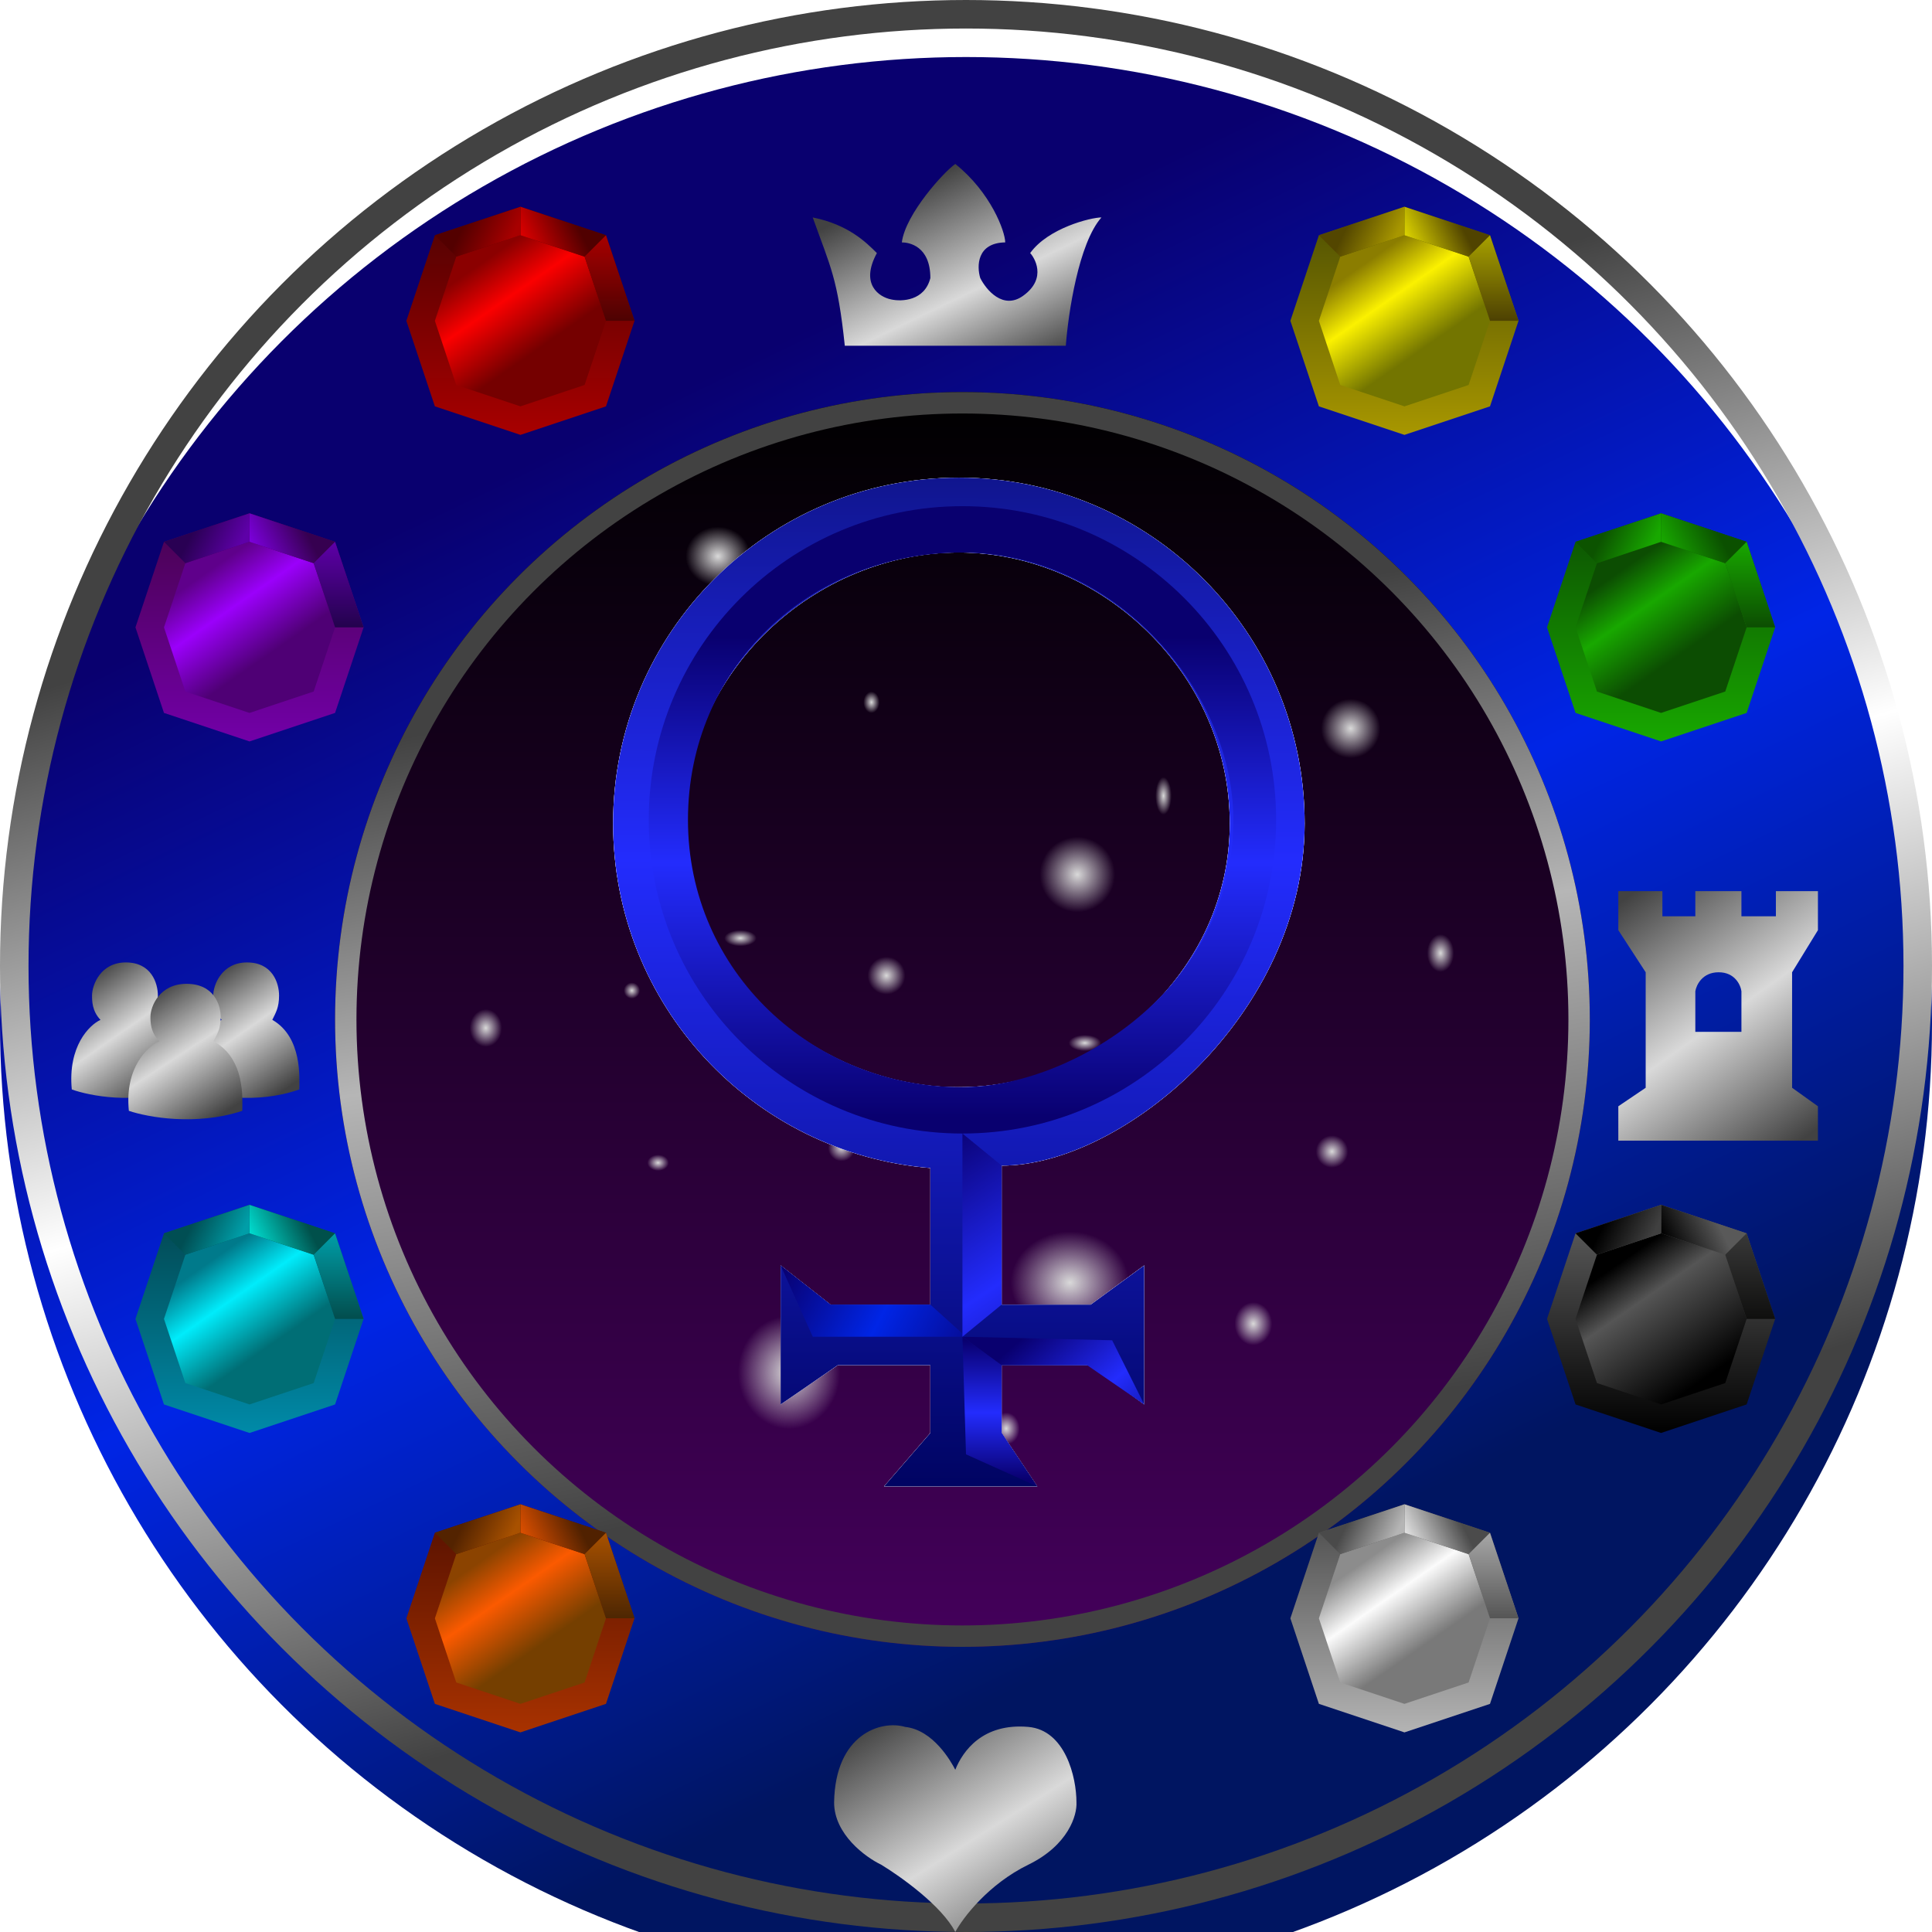 <svg width="271" height="271" viewBox="0 0 271 271" fill="none" xmlns="http://www.w3.org/2000/svg">
<g filter="url(#filter0_ii_14_1087)">
<circle cx="135.5" cy="135.5" r="135.5" fill="url(#paint0_linear_14_1087)"/>
</g>
<circle cx="135.5" cy="135.5" r="133.5" stroke="url(#paint1_linear_14_1087)" stroke-width="4"/>
<g filter="url(#filter1_dd_14_1087)">
<circle cx="135" cy="135" r="88" fill="url(#paint2_linear_14_1087)"/>
<circle cx="135" cy="135" r="86.5" stroke="url(#paint3_linear_14_1087)" stroke-width="3"/>
</g>
<ellipse cx="100.709" cy="78.028" rx="6.302" ry="5.777" fill="url(#paint4_radial_14_1087)"/>
<ellipse cx="144.296" cy="71.201" rx="4.726" ry="4.201" fill="url(#paint5_radial_14_1087)"/>
<circle cx="90.732" cy="111.637" r="3.676" fill="url(#paint6_radial_14_1087)"/>
<circle cx="151.123" cy="122.665" r="7.352" fill="url(#paint7_radial_14_1087)"/>
<ellipse cx="161.626" cy="86.43" rx="3.151" ry="2.626" fill="url(#paint8_radial_14_1087)"/>
<circle cx="124.341" cy="136.844" r="3.676" fill="url(#paint9_radial_14_1087)"/>
<ellipse cx="122.24" cy="98.508" rx="1.575" ry="2.101" fill="url(#paint10_radial_14_1087)"/>
<ellipse cx="103.86" cy="131.592" rx="3.151" ry="1.575" fill="url(#paint11_radial_14_1087)"/>
<ellipse cx="163.201" cy="111.637" rx="1.575" ry="3.676" fill="url(#paint12_radial_14_1087)"/>
<circle cx="186.832" cy="161.525" r="3.151" fill="url(#paint13_radial_14_1087)"/>
<ellipse cx="202.061" cy="133.693" rx="2.626" ry="3.676" fill="url(#paint14_radial_14_1087)"/>
<circle cx="189.458" cy="102.184" r="5.777" fill="url(#paint15_radial_14_1087)"/>
<ellipse cx="68.151" cy="144.196" rx="3.151" ry="3.676" fill="url(#paint16_radial_14_1087)"/>
<circle cx="88.631" cy="138.944" r="1.575" fill="url(#paint17_radial_14_1087)"/>
<ellipse cx="92.307" cy="163.101" rx="2.101" ry="1.575" fill="url(#paint18_radial_14_1087)"/>
<ellipse cx="110.687" cy="192.508" rx="9.978" ry="11.028" fill="url(#paint19_radial_14_1087)"/>
<ellipse cx="150.073" cy="179.905" rx="11.553" ry="9.978" fill="url(#paint20_radial_14_1087)"/>
<ellipse cx="152.173" cy="146.296" rx="3.151" ry="1.575" fill="url(#paint21_radial_14_1087)"/>
<ellipse cx="175.804" cy="185.682" rx="3.676" ry="4.201" fill="url(#paint22_radial_14_1087)"/>
<circle cx="118.039" cy="161" r="2.626" fill="url(#paint23_radial_14_1087)"/>
<ellipse cx="141.145" cy="200.385" rx="2.626" ry="3.151" fill="url(#paint24_radial_14_1087)"/>
<g filter="url(#filter2_f_14_1087)">
<path fill-rule="evenodd" clip-rule="evenodd" d="M183 115.5C183 142.286 157.5 163.5 140.5 163.5V183H153L160.5 177.5V197L153 191.5H140.5V201L145.5 208.5H124L130.5 201V191.5H117.5L109.5 197V177.5L116.5 183H130.5V163.837C105.585 161.803 86 140.939 86 115.5C86 88.714 107.714 67 134.5 67C161.286 67 183 88.714 183 115.5ZM96 115.5C96 94 114.5 77.5 134.5 77.5C154.5 77.5 172.5 94.5 172.5 115.5C172.5 136.5 154 152.5 134.5 152.5C115 152.5 96 137 96 115.5Z" fill="white"/>
</g>
<g filter="url(#filter3_f_14_1087)">
<path fill-rule="evenodd" clip-rule="evenodd" d="M183 115.5C183 142.286 157.5 163.5 140.5 163.5V183H153L160.5 177.5V197L153 191.5H140.5V201L145.5 208.5H124L130.5 201V191.5H117.5L109.5 197V177.5L116.5 183H130.5V163.837C105.585 161.803 86 140.939 86 115.5C86 88.714 107.714 67 134.5 67C161.286 67 183 88.714 183 115.5ZM96 115.5C96 94 114.5 77.5 134.5 77.5C154.5 77.5 172.5 94.5 172.5 115.5C172.5 136.5 154 152.5 134.5 152.5C115 152.5 96 137 96 115.5Z" fill="white"/>
</g>
<path fill-rule="evenodd" clip-rule="evenodd" d="M183 115.5C183 142.286 157.5 163.5 140.5 163.5V183H153L160.5 177.5V197L153 191.5H140.5V201L145.5 208.5H124L130.5 201V191.5H117.5L109.5 197V177.5L116.5 183H130.5V163.837C105.585 161.803 86 140.939 86 115.5C86 88.714 107.714 67 134.5 67C161.286 67 183 88.714 183 115.5ZM96 115.5C96 94 114.5 77.5 134.5 77.5C154.5 77.5 172.5 94.5 172.5 115.5C172.5 136.5 154 152.5 134.5 152.5C115 152.5 96 137 96 115.5Z" fill="url(#paint25_linear_14_1087)"/>
<path d="M135.5 187.5H114L109.5 177.5L116.5 183H130.5L135.5 187.5Z" fill="url(#paint26_linear_14_1087)"/>
<path d="M156 188L135 187.5L140.5 191.5H152.5L160.5 197L156 188Z" fill="url(#paint27_linear_14_1087)"/>
<path d="M145.5 208.5L135.5 204L135 187.5L140.5 191.5V201L145.5 208.5Z" fill="url(#paint28_linear_14_1087)"/>
<path d="M140.5 183L135 187.5V159L140.5 163.5V183Z" fill="url(#paint29_linear_14_1087)"/>
<path fill-rule="evenodd" clip-rule="evenodd" d="M179 115C179 139.301 159.301 159 135 159C110.699 159 91 139.301 91 115C91 90.7 110.699 71 135 71C159.301 71 179 90.7 179 115ZM96.5 115C96.5 136.318 114 152.5 135 152.5C150 152.5 173 139 173 115C173 97 156.5 77.5 135 77.5C113.5 77.5 96.5 93.682 96.5 115Z" fill="url(#paint30_linear_14_1087)"/>
<path d="M221 76L233 72L245 76L249 88L245 100L233 104L221 100L217 88L221 76Z" fill="url(#paint31_linear_14_1087)"/>
<path d="M224 79L233 76L242 79L245 88L242 97L233 100L224 97L221 88L224 79Z" fill="url(#paint32_linear_14_1087)"/>
<path d="M233 76V72L245 76L242 79L233 76Z" fill="url(#paint33_linear_14_1087)"/>
<path d="M233 76V72L221 76L224 79L233 76Z" fill="url(#paint34_linear_14_1087)"/>
<path d="M245 76L242 79L245 88H249L245 76Z" fill="url(#paint35_linear_14_1087)"/>
<path d="M221 173L233 169L245 173L249 185L245 197L233 201L221 197L217 185L221 173Z" fill="url(#paint36_linear_14_1087)"/>
<path d="M224 176L233 173L242 176L245 185L242 194L233 197L224 194L221 185L224 176Z" fill="url(#paint37_linear_14_1087)"/>
<path d="M233 173V169L245 173L242 176L233 173Z" fill="url(#paint38_linear_14_1087)"/>
<path d="M233 173V169L221 173L224 176L233 173Z" fill="url(#paint39_linear_14_1087)"/>
<path d="M245 173L242 176L245 185H249L245 173Z" fill="url(#paint40_linear_14_1087)"/>
<path d="M185 33L197 29L209 33L213 45L209 57L197 61L185 57L181 45L185 33Z" fill="url(#paint41_linear_14_1087)"/>
<path d="M188 36L197 33L206 36L209 45L206 54L197 57L188 54L185 45L188 36Z" fill="url(#paint42_linear_14_1087)"/>
<path d="M197 33V29L209 33L206 36L197 33Z" fill="url(#paint43_linear_14_1087)"/>
<path d="M197 33V29L185 33L188 36L197 33Z" fill="url(#paint44_linear_14_1087)"/>
<path d="M209 33L206 36L209 45H213L209 33Z" fill="url(#paint45_linear_14_1087)"/>
<path d="M185 215L197 211L209 215L213 227L209 239L197 243L185 239L181 227L185 215Z" fill="url(#paint46_linear_14_1087)"/>
<path d="M188 218L197 215L206 218L209 227L206 236L197 239L188 236L185 227L188 218Z" fill="url(#paint47_linear_14_1087)"/>
<path d="M197 215V211L209 215L206 218L197 215Z" fill="url(#paint48_linear_14_1087)"/>
<path d="M197 215V211L185 215L188 218L197 215Z" fill="url(#paint49_linear_14_1087)"/>
<path d="M209 215L206 218L209 227H213L209 215Z" fill="url(#paint50_linear_14_1087)"/>
<path d="M23 76L35 72L47 76L51 88L47 100L35 104L23 100L19 88L23 76Z" fill="url(#paint51_linear_14_1087)"/>
<path d="M26 79L35 76L44 79L47 88L44 97L35 100L26 97L23 88L26 79Z" fill="url(#paint52_linear_14_1087)"/>
<path d="M35 76V72L47 76L44 79L35 76Z" fill="url(#paint53_linear_14_1087)"/>
<path d="M35 76V72L23 76L26 79L35 76Z" fill="url(#paint54_linear_14_1087)"/>
<path d="M47 76L44 79L47 88H51L47 76Z" fill="url(#paint55_linear_14_1087)"/>
<path d="M61 33L73 29L85 33L89 45L85 57L73 61L61 57L57 45L61 33Z" fill="url(#paint56_linear_14_1087)"/>
<path d="M64 36L73 33L82 36L85 45L82 54L73 57L64 54L61 45L64 36Z" fill="url(#paint57_linear_14_1087)"/>
<path d="M73 33V29L85 33L82 36L73 33Z" fill="url(#paint58_linear_14_1087)"/>
<path d="M73 33V29L61 33L64 36L73 33Z" fill="url(#paint59_linear_14_1087)"/>
<path d="M85 33L82 36L85 45H89L85 33Z" fill="url(#paint60_linear_14_1087)"/>
<path d="M23 173L35 169L47 173L51 185L47 197L35 201L23 197L19 185L23 173Z" fill="url(#paint61_linear_14_1087)"/>
<path d="M26 176L35 173L44 176L47 185L44 194L35 197L26 194L23 185L26 176Z" fill="url(#paint62_linear_14_1087)"/>
<path d="M35 173V169L47 173L44 176L35 173Z" fill="url(#paint63_linear_14_1087)"/>
<path d="M35 173V169L23 173L26 176L35 173Z" fill="url(#paint64_linear_14_1087)"/>
<path d="M47 173L44 176L47 185H51L47 173Z" fill="url(#paint65_linear_14_1087)"/>
<path d="M61 215L73 211L85 215L89 227L85 239L73 243L61 239L57 227L61 215Z" fill="url(#paint66_linear_14_1087)"/>
<path d="M64 218L73 215L82 218L85 227L82 236L73 239L64 236L61 227L64 218Z" fill="url(#paint67_linear_14_1087)"/>
<path d="M73 215V211L85 215L82 218L73 215Z" fill="url(#paint68_linear_14_1087)"/>
<path d="M73 215V211L61 215L64 218L73 215Z" fill="url(#paint69_linear_14_1087)"/>
<path d="M85 215L82 218L85 227H89L85 215Z" fill="url(#paint70_linear_14_1087)"/>
<g filter="url(#filter4_ddd_14_1087)">
<path d="M144.254 249.554C138.628 252.302 135.072 256.996 133.997 259C132.122 255.336 126.28 251.176 123.594 249.554C121.396 248.504 117 245.289 117 240.824C117.147 231.234 123.594 229.231 126.964 230.233C130.92 230.662 133.411 235.099 133.997 236.244C135.023 233.667 137.807 229.66 144.254 230.233C149.412 230.691 150.995 237.245 150.995 240.824C151.092 242.589 149.881 246.806 144.254 249.554Z" fill="url(#paint71_linear_14_1087)"/>
</g>
<g filter="url(#filter5_ddd_14_1087)">
<path fill-rule="evenodd" clip-rule="evenodd" d="M230.838 124.379L227 118.473V113H233.183V116.529H237.802V113H244.269V116.529H249.102V113H255V118.473L251.376 124.379V140.582L255 143.175V148H227V143.175L230.838 140.582V124.379ZM237.802 127.043V132.733H244.269V127.043C244.151 126.155 243.345 124.379 241.071 124.379C238.797 124.379 237.944 126.155 237.802 127.043Z" fill="url(#paint72_linear_14_1087)"/>
</g>
<g filter="url(#filter6_ddd_14_1087)">
<path d="M149.5 36.5H118.5C117.5 27 116.5 25.5 114 18.5C119 19.5 121.5 22 123 23.5L123 23.5C120.6 27.9 123.333 29.667 125 30C126.5 30.333 129.7 30.2 130.5 27C130.5 22.5 127.5 22 126.5 22C127 18 132.5 12 134 11C139 15 141 20.5 141 22C137 22.066 137 25.361 137.5 27C138.333 28.667 140.7 31.5 143.5 29.5C147 27 145 24 144.5 23.5C147 20 153 18.5 154.5 18.5C151.3 22.1 149.833 32 149.5 36.5Z" fill="url(#paint73_linear_14_1087)"/>
</g>
<g filter="url(#filter7_ddd_14_1087)">
<path d="M10.07 140.814C12.517 141.709 18.924 142.962 24.984 140.814C24.984 139.35 25.458 133.493 21.197 131.053C21.67 130.077 22.144 129.345 22.144 127.636C22.144 125.928 21.249 123 17.646 123C14.095 123 12.911 126.172 12.911 127.636C12.911 128.369 12.911 129.833 14.095 131.053C12.517 131.785 9.502 134.762 10.07 140.814Z" fill="url(#paint74_linear_14_1087)"/>
</g>
<g filter="url(#filter8_ddd_14_1087)">
<path d="M27.07 140.814C29.517 141.709 35.924 142.962 41.984 140.814C41.984 139.35 42.458 133.493 38.197 131.053C38.67 130.077 39.144 129.345 39.144 127.636C39.144 125.928 38.249 123 34.646 123C31.095 123 29.911 126.172 29.911 127.636C29.911 128.369 29.911 129.833 31.095 131.053C29.517 131.785 26.502 134.762 27.07 140.814Z" fill="url(#paint75_linear_14_1087)"/>
</g>
<g filter="url(#filter9_ddd_14_1087)">
<path d="M18.075 143.814C20.684 144.709 27.519 145.962 33.983 143.814C33.983 142.35 34.488 136.493 29.943 134.053C30.448 133.077 30.953 132.345 30.953 130.636C30.953 128.928 29.999 126 26.155 126C22.368 126 21.105 129.172 21.105 130.636C21.105 131.369 21.105 132.833 22.368 134.053C20.684 134.785 17.469 137.762 18.075 143.814Z" fill="url(#paint76_linear_14_1087)"/>
</g>
<defs>
<filter id="filter0_ii_14_1087" x="0" y="0" width="271" height="275" filterUnits="userSpaceOnUse" color-interpolation-filters="sRGB">
<feFlood flood-opacity="0" result="BackgroundImageFix"/>
<feBlend mode="normal" in="SourceGraphic" in2="BackgroundImageFix" result="shape"/>
<feColorMatrix in="SourceAlpha" type="matrix" values="0 0 0 0 0 0 0 0 0 0 0 0 0 0 0 0 0 0 127 0" result="hardAlpha"/>
<feOffset dy="4"/>
<feGaussianBlur stdDeviation="2"/>
<feComposite in2="hardAlpha" operator="arithmetic" k2="-1" k3="1"/>
<feColorMatrix type="matrix" values="0 0 0 0 0 0 0 0 0 0 0 0 0 0 0 0 0 0 0.25 0"/>
<feBlend mode="normal" in2="shape" result="effect1_innerShadow_14_1087"/>
<feColorMatrix in="SourceAlpha" type="matrix" values="0 0 0 0 0 0 0 0 0 0 0 0 0 0 0 0 0 0 127 0" result="hardAlpha"/>
<feOffset dy="4"/>
<feGaussianBlur stdDeviation="2"/>
<feComposite in2="hardAlpha" operator="arithmetic" k2="-1" k3="1"/>
<feColorMatrix type="matrix" values="0 0 0 0 0 0 0 0 0 0 0 0 0 0 0 0 0 0 0.25 0"/>
<feBlend mode="normal" in2="effect1_innerShadow_14_1087" result="effect2_innerShadow_14_1087"/>
</filter>
<filter id="filter1_dd_14_1087" x="43" y="47" width="184" height="184" filterUnits="userSpaceOnUse" color-interpolation-filters="sRGB">
<feFlood flood-opacity="0" result="BackgroundImageFix"/>
<feColorMatrix in="SourceAlpha" type="matrix" values="0 0 0 0 0 0 0 0 0 0 0 0 0 0 0 0 0 0 127 0" result="hardAlpha"/>
<feOffset dy="4"/>
<feGaussianBlur stdDeviation="2"/>
<feComposite in2="hardAlpha" operator="out"/>
<feColorMatrix type="matrix" values="0 0 0 0 0 0 0 0 0 0 0 0 0 0 0 0 0 0 0.25 0"/>
<feBlend mode="normal" in2="BackgroundImageFix" result="effect1_dropShadow_14_1087"/>
<feColorMatrix in="SourceAlpha" type="matrix" values="0 0 0 0 0 0 0 0 0 0 0 0 0 0 0 0 0 0 127 0" result="hardAlpha"/>
<feOffset dy="4"/>
<feGaussianBlur stdDeviation="2"/>
<feComposite in2="hardAlpha" operator="out"/>
<feColorMatrix type="matrix" values="0 0 0 0 0 0 0 0 0 0 0 0 0 0 0 0 0 0 0.25 0"/>
<feBlend mode="normal" in2="effect1_dropShadow_14_1087" result="effect2_dropShadow_14_1087"/>
<feBlend mode="normal" in="SourceGraphic" in2="effect2_dropShadow_14_1087" result="shape"/>
</filter>
<filter id="filter2_f_14_1087" x="82" y="63" width="105" height="149.5" filterUnits="userSpaceOnUse" color-interpolation-filters="sRGB">
<feFlood flood-opacity="0" result="BackgroundImageFix"/>
<feBlend mode="normal" in="SourceGraphic" in2="BackgroundImageFix" result="shape"/>
<feGaussianBlur stdDeviation="2" result="effect1_foregroundBlur_14_1087"/>
</filter>
<filter id="filter3_f_14_1087" x="82" y="63" width="105" height="149.5" filterUnits="userSpaceOnUse" color-interpolation-filters="sRGB">
<feFlood flood-opacity="0" result="BackgroundImageFix"/>
<feBlend mode="normal" in="SourceGraphic" in2="BackgroundImageFix" result="shape"/>
<feGaussianBlur stdDeviation="2" result="effect1_foregroundBlur_14_1087"/>
</filter>
<filter id="filter4_ddd_14_1087" x="113" y="230" width="42" height="37" filterUnits="userSpaceOnUse" color-interpolation-filters="sRGB">
<feFlood flood-opacity="0" result="BackgroundImageFix"/>
<feColorMatrix in="SourceAlpha" type="matrix" values="0 0 0 0 0 0 0 0 0 0 0 0 0 0 0 0 0 0 127 0" result="hardAlpha"/>
<feOffset dy="4"/>
<feGaussianBlur stdDeviation="2"/>
<feComposite in2="hardAlpha" operator="out"/>
<feColorMatrix type="matrix" values="0 0 0 0 0 0 0 0 0 0 0 0 0 0 0 0 0 0 0.25 0"/>
<feBlend mode="normal" in2="BackgroundImageFix" result="effect1_dropShadow_14_1087"/>
<feColorMatrix in="SourceAlpha" type="matrix" values="0 0 0 0 0 0 0 0 0 0 0 0 0 0 0 0 0 0 127 0" result="hardAlpha"/>
<feOffset dy="4"/>
<feGaussianBlur stdDeviation="2"/>
<feComposite in2="hardAlpha" operator="out"/>
<feColorMatrix type="matrix" values="0 0 0 0 0 0 0 0 0 0 0 0 0 0 0 0 0 0 0.25 0"/>
<feBlend mode="normal" in2="effect1_dropShadow_14_1087" result="effect2_dropShadow_14_1087"/>
<feColorMatrix in="SourceAlpha" type="matrix" values="0 0 0 0 0 0 0 0 0 0 0 0 0 0 0 0 0 0 127 0" result="hardAlpha"/>
<feOffset dy="4"/>
<feGaussianBlur stdDeviation="2"/>
<feComposite in2="hardAlpha" operator="out"/>
<feColorMatrix type="matrix" values="0 0 0 0 0 0 0 0 0 0 0 0 0 0 0 0 0 0 0.25 0"/>
<feBlend mode="normal" in2="effect2_dropShadow_14_1087" result="effect3_dropShadow_14_1087"/>
<feBlend mode="normal" in="SourceGraphic" in2="effect3_dropShadow_14_1087" result="shape"/>
</filter>
<filter id="filter5_ddd_14_1087" x="223" y="113" width="36" height="43" filterUnits="userSpaceOnUse" color-interpolation-filters="sRGB">
<feFlood flood-opacity="0" result="BackgroundImageFix"/>
<feColorMatrix in="SourceAlpha" type="matrix" values="0 0 0 0 0 0 0 0 0 0 0 0 0 0 0 0 0 0 127 0" result="hardAlpha"/>
<feOffset dy="4"/>
<feGaussianBlur stdDeviation="2"/>
<feComposite in2="hardAlpha" operator="out"/>
<feColorMatrix type="matrix" values="0 0 0 0 0 0 0 0 0 0 0 0 0 0 0 0 0 0 0.25 0"/>
<feBlend mode="normal" in2="BackgroundImageFix" result="effect1_dropShadow_14_1087"/>
<feColorMatrix in="SourceAlpha" type="matrix" values="0 0 0 0 0 0 0 0 0 0 0 0 0 0 0 0 0 0 127 0" result="hardAlpha"/>
<feOffset dy="4"/>
<feGaussianBlur stdDeviation="2"/>
<feComposite in2="hardAlpha" operator="out"/>
<feColorMatrix type="matrix" values="0 0 0 0 0 0 0 0 0 0 0 0 0 0 0 0 0 0 0.25 0"/>
<feBlend mode="normal" in2="effect1_dropShadow_14_1087" result="effect2_dropShadow_14_1087"/>
<feColorMatrix in="SourceAlpha" type="matrix" values="0 0 0 0 0 0 0 0 0 0 0 0 0 0 0 0 0 0 127 0" result="hardAlpha"/>
<feOffset dy="4"/>
<feGaussianBlur stdDeviation="2"/>
<feComposite in2="hardAlpha" operator="out"/>
<feColorMatrix type="matrix" values="0 0 0 0 0 0 0 0 0 0 0 0 0 0 0 0 0 0 0.25 0"/>
<feBlend mode="normal" in2="effect2_dropShadow_14_1087" result="effect3_dropShadow_14_1087"/>
<feBlend mode="normal" in="SourceGraphic" in2="effect3_dropShadow_14_1087" result="shape"/>
</filter>
<filter id="filter6_ddd_14_1087" x="110" y="11" width="48.5" height="33.5" filterUnits="userSpaceOnUse" color-interpolation-filters="sRGB">
<feFlood flood-opacity="0" result="BackgroundImageFix"/>
<feColorMatrix in="SourceAlpha" type="matrix" values="0 0 0 0 0 0 0 0 0 0 0 0 0 0 0 0 0 0 127 0" result="hardAlpha"/>
<feOffset dy="4"/>
<feGaussianBlur stdDeviation="2"/>
<feComposite in2="hardAlpha" operator="out"/>
<feColorMatrix type="matrix" values="0 0 0 0 0 0 0 0 0 0 0 0 0 0 0 0 0 0 0.25 0"/>
<feBlend mode="normal" in2="BackgroundImageFix" result="effect1_dropShadow_14_1087"/>
<feColorMatrix in="SourceAlpha" type="matrix" values="0 0 0 0 0 0 0 0 0 0 0 0 0 0 0 0 0 0 127 0" result="hardAlpha"/>
<feOffset dy="4"/>
<feGaussianBlur stdDeviation="2"/>
<feComposite in2="hardAlpha" operator="out"/>
<feColorMatrix type="matrix" values="0 0 0 0 0 0 0 0 0 0 0 0 0 0 0 0 0 0 0.25 0"/>
<feBlend mode="normal" in2="effect1_dropShadow_14_1087" result="effect2_dropShadow_14_1087"/>
<feColorMatrix in="SourceAlpha" type="matrix" values="0 0 0 0 0 0 0 0 0 0 0 0 0 0 0 0 0 0 127 0" result="hardAlpha"/>
<feOffset dy="4"/>
<feGaussianBlur stdDeviation="2"/>
<feComposite in2="hardAlpha" operator="out"/>
<feColorMatrix type="matrix" values="0 0 0 0 0 0 0 0 0 0 0 0 0 0 0 0 0 0 0.25 0"/>
<feBlend mode="normal" in2="effect2_dropShadow_14_1087" result="effect3_dropShadow_14_1087"/>
<feBlend mode="normal" in="SourceGraphic" in2="effect3_dropShadow_14_1087" result="shape"/>
</filter>
<filter id="filter7_ddd_14_1087" x="6" y="123" width="23" height="27" filterUnits="userSpaceOnUse" color-interpolation-filters="sRGB">
<feFlood flood-opacity="0" result="BackgroundImageFix"/>
<feColorMatrix in="SourceAlpha" type="matrix" values="0 0 0 0 0 0 0 0 0 0 0 0 0 0 0 0 0 0 127 0" result="hardAlpha"/>
<feOffset dy="4"/>
<feGaussianBlur stdDeviation="2"/>
<feComposite in2="hardAlpha" operator="out"/>
<feColorMatrix type="matrix" values="0 0 0 0 0 0 0 0 0 0 0 0 0 0 0 0 0 0 0.25 0"/>
<feBlend mode="normal" in2="BackgroundImageFix" result="effect1_dropShadow_14_1087"/>
<feColorMatrix in="SourceAlpha" type="matrix" values="0 0 0 0 0 0 0 0 0 0 0 0 0 0 0 0 0 0 127 0" result="hardAlpha"/>
<feOffset dy="4"/>
<feGaussianBlur stdDeviation="2"/>
<feComposite in2="hardAlpha" operator="out"/>
<feColorMatrix type="matrix" values="0 0 0 0 0 0 0 0 0 0 0 0 0 0 0 0 0 0 0.25 0"/>
<feBlend mode="normal" in2="effect1_dropShadow_14_1087" result="effect2_dropShadow_14_1087"/>
<feColorMatrix in="SourceAlpha" type="matrix" values="0 0 0 0 0 0 0 0 0 0 0 0 0 0 0 0 0 0 127 0" result="hardAlpha"/>
<feOffset dy="4"/>
<feGaussianBlur stdDeviation="2"/>
<feComposite in2="hardAlpha" operator="out"/>
<feColorMatrix type="matrix" values="0 0 0 0 0 0 0 0 0 0 0 0 0 0 0 0 0 0 0.25 0"/>
<feBlend mode="normal" in2="effect2_dropShadow_14_1087" result="effect3_dropShadow_14_1087"/>
<feBlend mode="normal" in="SourceGraphic" in2="effect3_dropShadow_14_1087" result="shape"/>
</filter>
<filter id="filter8_ddd_14_1087" x="23" y="123" width="23" height="27" filterUnits="userSpaceOnUse" color-interpolation-filters="sRGB">
<feFlood flood-opacity="0" result="BackgroundImageFix"/>
<feColorMatrix in="SourceAlpha" type="matrix" values="0 0 0 0 0 0 0 0 0 0 0 0 0 0 0 0 0 0 127 0" result="hardAlpha"/>
<feOffset dy="4"/>
<feGaussianBlur stdDeviation="2"/>
<feComposite in2="hardAlpha" operator="out"/>
<feColorMatrix type="matrix" values="0 0 0 0 0 0 0 0 0 0 0 0 0 0 0 0 0 0 0.25 0"/>
<feBlend mode="normal" in2="BackgroundImageFix" result="effect1_dropShadow_14_1087"/>
<feColorMatrix in="SourceAlpha" type="matrix" values="0 0 0 0 0 0 0 0 0 0 0 0 0 0 0 0 0 0 127 0" result="hardAlpha"/>
<feOffset dy="4"/>
<feGaussianBlur stdDeviation="2"/>
<feComposite in2="hardAlpha" operator="out"/>
<feColorMatrix type="matrix" values="0 0 0 0 0 0 0 0 0 0 0 0 0 0 0 0 0 0 0.25 0"/>
<feBlend mode="normal" in2="effect1_dropShadow_14_1087" result="effect2_dropShadow_14_1087"/>
<feColorMatrix in="SourceAlpha" type="matrix" values="0 0 0 0 0 0 0 0 0 0 0 0 0 0 0 0 0 0 127 0" result="hardAlpha"/>
<feOffset dy="4"/>
<feGaussianBlur stdDeviation="2"/>
<feComposite in2="hardAlpha" operator="out"/>
<feColorMatrix type="matrix" values="0 0 0 0 0 0 0 0 0 0 0 0 0 0 0 0 0 0 0.25 0"/>
<feBlend mode="normal" in2="effect2_dropShadow_14_1087" result="effect3_dropShadow_14_1087"/>
<feBlend mode="normal" in="SourceGraphic" in2="effect3_dropShadow_14_1087" result="shape"/>
</filter>
<filter id="filter9_ddd_14_1087" x="14" y="126" width="24" height="27" filterUnits="userSpaceOnUse" color-interpolation-filters="sRGB">
<feFlood flood-opacity="0" result="BackgroundImageFix"/>
<feColorMatrix in="SourceAlpha" type="matrix" values="0 0 0 0 0 0 0 0 0 0 0 0 0 0 0 0 0 0 127 0" result="hardAlpha"/>
<feOffset dy="4"/>
<feGaussianBlur stdDeviation="2"/>
<feComposite in2="hardAlpha" operator="out"/>
<feColorMatrix type="matrix" values="0 0 0 0 0 0 0 0 0 0 0 0 0 0 0 0 0 0 0.25 0"/>
<feBlend mode="normal" in2="BackgroundImageFix" result="effect1_dropShadow_14_1087"/>
<feColorMatrix in="SourceAlpha" type="matrix" values="0 0 0 0 0 0 0 0 0 0 0 0 0 0 0 0 0 0 127 0" result="hardAlpha"/>
<feOffset dy="4"/>
<feGaussianBlur stdDeviation="2"/>
<feComposite in2="hardAlpha" operator="out"/>
<feColorMatrix type="matrix" values="0 0 0 0 0 0 0 0 0 0 0 0 0 0 0 0 0 0 0.25 0"/>
<feBlend mode="normal" in2="effect1_dropShadow_14_1087" result="effect2_dropShadow_14_1087"/>
<feColorMatrix in="SourceAlpha" type="matrix" values="0 0 0 0 0 0 0 0 0 0 0 0 0 0 0 0 0 0 127 0" result="hardAlpha"/>
<feOffset dy="4"/>
<feGaussianBlur stdDeviation="2"/>
<feComposite in2="hardAlpha" operator="out"/>
<feColorMatrix type="matrix" values="0 0 0 0 0 0 0 0 0 0 0 0 0 0 0 0 0 0 0.25 0"/>
<feBlend mode="normal" in2="effect2_dropShadow_14_1087" result="effect3_dropShadow_14_1087"/>
<feBlend mode="normal" in="SourceGraphic" in2="effect3_dropShadow_14_1087" result="shape"/>
</filter>
<linearGradient id="paint0_linear_14_1087" x1="35.524" y1="27.912" x2="153.77" y2="273.537" gradientUnits="userSpaceOnUse">
<stop offset="0.157" stop-color="#09006F"/>
<stop offset="0.516" stop-color="#0025E6"/>
<stop offset="0.835" stop-color="#001561"/>
</linearGradient>
<linearGradient id="paint1_linear_14_1087" x1="60.462" y1="15.116" x2="135.5" y2="271" gradientUnits="userSpaceOnUse">
<stop offset="0.236" stop-color="#424242"/>
<stop offset="0.521" stop-color="white"/>
<stop offset="0.834" stop-color="#424242"/>
</linearGradient>
<linearGradient id="paint2_linear_14_1087" x1="135" y1="47" x2="135" y2="223" gradientUnits="userSpaceOnUse">
<stop/>
<stop offset="1" stop-color="#44005B"/>
</linearGradient>
<linearGradient id="paint3_linear_14_1087" x1="107" y1="56.5" x2="135" y2="223" gradientUnits="userSpaceOnUse">
<stop offset="0.178" stop-color="#424242"/>
<stop offset="0.464" stop-color="#B6B6B6"/>
<stop offset="0.856" stop-color="#424242"/>
</linearGradient>
<radialGradient id="paint4_radial_14_1087" cx="0" cy="0" r="1" gradientUnits="userSpaceOnUse" gradientTransform="translate(100.709 78.028) rotate(90) scale(5.777 6.302)">
<stop stop-color="#D9D9D9"/>
<stop offset="0.719" stop-color="#D9D9D9" stop-opacity="0"/>
</radialGradient>
<radialGradient id="paint5_radial_14_1087" cx="0" cy="0" r="1" gradientUnits="userSpaceOnUse" gradientTransform="translate(144.296 71.201) rotate(90) scale(4.201 4.726)">
<stop stop-color="#D9D9D9"/>
<stop offset="0.719" stop-color="#D9D9D9" stop-opacity="0"/>
</radialGradient>
<radialGradient id="paint6_radial_14_1087" cx="0" cy="0" r="1" gradientUnits="userSpaceOnUse" gradientTransform="translate(90.732 111.637) rotate(90) scale(3.676)">
<stop stop-color="#D9D9D9"/>
<stop offset="0.719" stop-color="#D9D9D9" stop-opacity="0"/>
</radialGradient>
<radialGradient id="paint7_radial_14_1087" cx="0" cy="0" r="1" gradientUnits="userSpaceOnUse" gradientTransform="translate(151.123 122.665) rotate(90) scale(7.352)">
<stop stop-color="#D9D9D9"/>
<stop offset="0.719" stop-color="#D9D9D9" stop-opacity="0"/>
</radialGradient>
<radialGradient id="paint8_radial_14_1087" cx="0" cy="0" r="1" gradientUnits="userSpaceOnUse" gradientTransform="translate(161.626 86.43) rotate(90) scale(2.626 3.151)">
<stop stop-color="#D9D9D9"/>
<stop offset="0.719" stop-color="#D9D9D9" stop-opacity="0"/>
</radialGradient>
<radialGradient id="paint9_radial_14_1087" cx="0" cy="0" r="1" gradientUnits="userSpaceOnUse" gradientTransform="translate(124.341 136.844) rotate(90) scale(3.676)">
<stop stop-color="#D9D9D9"/>
<stop offset="0.719" stop-color="#D9D9D9" stop-opacity="0"/>
</radialGradient>
<radialGradient id="paint10_radial_14_1087" cx="0" cy="0" r="1" gradientUnits="userSpaceOnUse" gradientTransform="translate(122.24 98.508) rotate(90) scale(2.101 1.575)">
<stop stop-color="#D9D9D9"/>
<stop offset="0.719" stop-color="#D9D9D9" stop-opacity="0"/>
</radialGradient>
<radialGradient id="paint11_radial_14_1087" cx="0" cy="0" r="1" gradientUnits="userSpaceOnUse" gradientTransform="translate(103.86 131.592) rotate(90) scale(1.575 3.151)">
<stop stop-color="#D9D9D9"/>
<stop offset="0.719" stop-color="#D9D9D9" stop-opacity="0"/>
</radialGradient>
<radialGradient id="paint12_radial_14_1087" cx="0" cy="0" r="1" gradientUnits="userSpaceOnUse" gradientTransform="translate(163.201 111.637) rotate(90) scale(3.676 1.575)">
<stop stop-color="#D9D9D9"/>
<stop offset="0.719" stop-color="#D9D9D9" stop-opacity="0"/>
</radialGradient>
<radialGradient id="paint13_radial_14_1087" cx="0" cy="0" r="1" gradientUnits="userSpaceOnUse" gradientTransform="translate(186.832 161.525) rotate(90) scale(3.151)">
<stop stop-color="#D9D9D9"/>
<stop offset="0.719" stop-color="#D9D9D9" stop-opacity="0"/>
</radialGradient>
<radialGradient id="paint14_radial_14_1087" cx="0" cy="0" r="1" gradientUnits="userSpaceOnUse" gradientTransform="translate(202.061 133.693) rotate(90) scale(3.676 2.626)">
<stop stop-color="#D9D9D9"/>
<stop offset="0.719" stop-color="#D9D9D9" stop-opacity="0"/>
</radialGradient>
<radialGradient id="paint15_radial_14_1087" cx="0" cy="0" r="1" gradientUnits="userSpaceOnUse" gradientTransform="translate(189.458 102.184) rotate(90) scale(5.777)">
<stop stop-color="#D9D9D9"/>
<stop offset="0.719" stop-color="#D9D9D9" stop-opacity="0"/>
</radialGradient>
<radialGradient id="paint16_radial_14_1087" cx="0" cy="0" r="1" gradientUnits="userSpaceOnUse" gradientTransform="translate(68.151 144.196) rotate(90) scale(3.676 3.151)">
<stop stop-color="#D9D9D9"/>
<stop offset="0.719" stop-color="#D9D9D9" stop-opacity="0"/>
</radialGradient>
<radialGradient id="paint17_radial_14_1087" cx="0" cy="0" r="1" gradientUnits="userSpaceOnUse" gradientTransform="translate(88.631 138.944) rotate(90) scale(1.575)">
<stop stop-color="#D9D9D9"/>
<stop offset="0.719" stop-color="#D9D9D9" stop-opacity="0"/>
</radialGradient>
<radialGradient id="paint18_radial_14_1087" cx="0" cy="0" r="1" gradientUnits="userSpaceOnUse" gradientTransform="translate(92.307 163.101) rotate(90) scale(1.575 2.101)">
<stop stop-color="#D9D9D9"/>
<stop offset="0.719" stop-color="#D9D9D9" stop-opacity="0"/>
</radialGradient>
<radialGradient id="paint19_radial_14_1087" cx="0" cy="0" r="1" gradientUnits="userSpaceOnUse" gradientTransform="translate(110.687 192.508) rotate(90) scale(11.028 9.978)">
<stop stop-color="#D9D9D9"/>
<stop offset="0.719" stop-color="#D9D9D9" stop-opacity="0"/>
</radialGradient>
<radialGradient id="paint20_radial_14_1087" cx="0" cy="0" r="1" gradientUnits="userSpaceOnUse" gradientTransform="translate(150.073 179.905) rotate(90) scale(9.978 11.553)">
<stop stop-color="#D9D9D9"/>
<stop offset="0.719" stop-color="#D9D9D9" stop-opacity="0"/>
</radialGradient>
<radialGradient id="paint21_radial_14_1087" cx="0" cy="0" r="1" gradientUnits="userSpaceOnUse" gradientTransform="translate(152.173 146.296) rotate(90) scale(1.575 3.151)">
<stop stop-color="#D9D9D9"/>
<stop offset="0.719" stop-color="#D9D9D9" stop-opacity="0"/>
</radialGradient>
<radialGradient id="paint22_radial_14_1087" cx="0" cy="0" r="1" gradientUnits="userSpaceOnUse" gradientTransform="translate(175.804 185.682) rotate(90) scale(4.201 3.676)">
<stop stop-color="#D9D9D9"/>
<stop offset="0.719" stop-color="#D9D9D9" stop-opacity="0"/>
</radialGradient>
<radialGradient id="paint23_radial_14_1087" cx="0" cy="0" r="1" gradientUnits="userSpaceOnUse" gradientTransform="translate(118.039 161) rotate(90) scale(2.626)">
<stop stop-color="#D9D9D9"/>
<stop offset="0.719" stop-color="#D9D9D9" stop-opacity="0"/>
</radialGradient>
<radialGradient id="paint24_radial_14_1087" cx="0" cy="0" r="1" gradientUnits="userSpaceOnUse" gradientTransform="translate(141.145 200.385) rotate(90) scale(3.151 2.626)">
<stop stop-color="#D9D9D9"/>
<stop offset="0.719" stop-color="#D9D9D9" stop-opacity="0"/>
</radialGradient>
<linearGradient id="paint25_linear_14_1087" x1="135" y1="21.5" x2="134.5" y2="208.5" gradientUnits="userSpaceOnUse">
<stop stop-color="#000231"/>
<stop offset="0.531" stop-color="#232CFD"/>
<stop offset="1" stop-color="#000462"/>
</linearGradient>
<linearGradient id="paint26_linear_14_1087" x1="110" y1="177" x2="140.5" y2="193" gradientUnits="userSpaceOnUse">
<stop stop-color="#09006F"/>
<stop offset="0.453" stop-color="#0025E6"/>
<stop offset="0.984" stop-color="#09006F"/>
</linearGradient>
<linearGradient id="paint27_linear_14_1087" x1="143" y1="188" x2="162" y2="209.5" gradientUnits="userSpaceOnUse">
<stop stop-color="#09006F"/>
<stop offset="0.453" stop-color="#232CFD"/>
<stop offset="0.922" stop-color="#000462"/>
</linearGradient>
<linearGradient id="paint28_linear_14_1087" x1="139.75" y1="188" x2="139.75" y2="207.5" gradientUnits="userSpaceOnUse">
<stop stop-color="#09006F"/>
<stop offset="0.521" stop-color="#232CFD"/>
<stop offset="1" stop-color="#09006F"/>
</linearGradient>
<linearGradient id="paint29_linear_14_1087" x1="126.5" y1="162.5" x2="151" y2="199.5" gradientUnits="userSpaceOnUse">
<stop stop-color="#09006F"/>
<stop offset="0.5" stop-color="#232CFD"/>
<stop offset="1" stop-color="#09006F"/>
</linearGradient>
<linearGradient id="paint30_linear_14_1087" x1="135" y1="71" x2="135" y2="159" gradientUnits="userSpaceOnUse">
<stop offset="0.208" stop-color="#09006F"/>
<stop offset="0.568" stop-color="#232CFD"/>
<stop offset="0.974" stop-color="#09006F"/>
</linearGradient>
<linearGradient id="paint31_linear_14_1087" x1="233" y1="72" x2="233" y2="104" gradientUnits="userSpaceOnUse">
<stop stop-color="#0C4D02"/>
<stop offset="1" stop-color="#18A800"/>
</linearGradient>
<linearGradient id="paint32_linear_14_1087" x1="226.25" y1="75.25" x2="243.5" y2="100" gradientUnits="userSpaceOnUse">
<stop offset="0.151" stop-color="#0C4D02"/>
<stop offset="0.354" stop-color="#18A800"/>
<stop offset="0.63" stop-color="#0C4D02"/>
</linearGradient>
<linearGradient id="paint33_linear_14_1087" x1="230" y1="84" x2="245" y2="76.5" gradientUnits="userSpaceOnUse">
<stop offset="0.38" stop-color="#18A800"/>
<stop offset="0.836" stop-color="#0B5000"/>
</linearGradient>
<linearGradient id="paint34_linear_14_1087" x1="236" y1="84" x2="221" y2="76.5" gradientUnits="userSpaceOnUse">
<stop offset="0.43" stop-color="#18A800"/>
<stop offset="0.836" stop-color="#0C5300"/>
</linearGradient>
<linearGradient id="paint35_linear_14_1087" x1="245.5" y1="76" x2="245.5" y2="88" gradientUnits="userSpaceOnUse">
<stop stop-color="#18A800"/>
<stop offset="1" stop-color="#0C4D02"/>
</linearGradient>
<linearGradient id="paint36_linear_14_1087" x1="233" y1="169" x2="233" y2="201" gradientUnits="userSpaceOnUse">
<stop stop-color="#626262"/>
<stop offset="1"/>
</linearGradient>
<linearGradient id="paint37_linear_14_1087" x1="226.25" y1="172.25" x2="243.5" y2="197" gradientUnits="userSpaceOnUse">
<stop offset="0.151"/>
<stop offset="0.354" stop-color="#555555"/>
<stop offset="0.818"/>
</linearGradient>
<linearGradient id="paint38_linear_14_1087" x1="230" y1="181" x2="245" y2="173.5" gradientUnits="userSpaceOnUse">
<stop offset="0.38"/>
<stop offset="0.836" stop-color="#595959"/>
</linearGradient>
<linearGradient id="paint39_linear_14_1087" x1="236" y1="181" x2="221" y2="173.5" gradientUnits="userSpaceOnUse">
<stop offset="0.43" stop-color="#404040"/>
<stop offset="0.836"/>
</linearGradient>
<linearGradient id="paint40_linear_14_1087" x1="245.5" y1="173" x2="245.5" y2="185" gradientUnits="userSpaceOnUse">
<stop stop-color="#383838"/>
<stop offset="1" stop-color="#0F0F0E"/>
</linearGradient>
<linearGradient id="paint41_linear_14_1087" x1="197" y1="29" x2="197" y2="61" gradientUnits="userSpaceOnUse">
<stop stop-color="#4B4D02"/>
<stop offset="1" stop-color="#A89700"/>
</linearGradient>
<linearGradient id="paint42_linear_14_1087" x1="190.25" y1="32.25" x2="207.5" y2="57" gradientUnits="userSpaceOnUse">
<stop offset="0.151" stop-color="#8B7D00"/>
<stop offset="0.354" stop-color="#FBF100"/>
<stop offset="0.63" stop-color="#737500"/>
</linearGradient>
<linearGradient id="paint43_linear_14_1087" x1="194" y1="41" x2="209" y2="33.5" gradientUnits="userSpaceOnUse">
<stop offset="0.38" stop-color="#DBD200"/>
<stop offset="0.836" stop-color="#504300"/>
</linearGradient>
<linearGradient id="paint44_linear_14_1087" x1="200" y1="41" x2="185" y2="33.5" gradientUnits="userSpaceOnUse">
<stop offset="0.43" stop-color="#A89700"/>
<stop offset="0.836" stop-color="#534600"/>
</linearGradient>
<linearGradient id="paint45_linear_14_1087" x1="209.5" y1="33" x2="209.5" y2="45" gradientUnits="userSpaceOnUse">
<stop stop-color="#A8A100"/>
<stop offset="1" stop-color="#4D4102"/>
</linearGradient>
<linearGradient id="paint46_linear_14_1087" x1="197" y1="211" x2="197" y2="243" gradientUnits="userSpaceOnUse">
<stop stop-color="#474747"/>
<stop offset="1" stop-color="#B4B4B4"/>
</linearGradient>
<linearGradient id="paint47_linear_14_1087" x1="190.25" y1="214.25" x2="207.5" y2="239" gradientUnits="userSpaceOnUse">
<stop offset="0.151" stop-color="#8C8C8C"/>
<stop offset="0.354" stop-color="#FBFBFB"/>
<stop offset="0.63" stop-color="#797979"/>
</linearGradient>
<linearGradient id="paint48_linear_14_1087" x1="194" y1="223" x2="209" y2="215.5" gradientUnits="userSpaceOnUse">
<stop offset="0.38" stop-color="#E1E1E1"/>
<stop offset="0.836" stop-color="#4B4B4B"/>
</linearGradient>
<linearGradient id="paint49_linear_14_1087" x1="200" y1="223" x2="185" y2="215.5" gradientUnits="userSpaceOnUse">
<stop offset="0.43" stop-color="#B5B5B5"/>
<stop offset="0.836" stop-color="#4A4A4A"/>
</linearGradient>
<linearGradient id="paint50_linear_14_1087" x1="209.5" y1="215" x2="209.5" y2="227" gradientUnits="userSpaceOnUse">
<stop stop-color="#A7A7A7"/>
<stop offset="1" stop-color="#555555"/>
</linearGradient>
<linearGradient id="paint51_linear_14_1087" x1="35" y1="72" x2="35" y2="104" gradientUnits="userSpaceOnUse">
<stop stop-color="#47024D"/>
<stop offset="1" stop-color="#7200A8"/>
</linearGradient>
<linearGradient id="paint52_linear_14_1087" x1="28.25" y1="75.25" x2="45.5" y2="100" gradientUnits="userSpaceOnUse">
<stop offset="0.151" stop-color="#5F008B"/>
<stop offset="0.354" stop-color="#9B00FB"/>
<stop offset="0.63" stop-color="#4F0075"/>
</linearGradient>
<linearGradient id="paint53_linear_14_1087" x1="32" y1="84" x2="47" y2="76.5" gradientUnits="userSpaceOnUse">
<stop offset="0.38" stop-color="#7B00DB"/>
<stop offset="0.836" stop-color="#360050"/>
</linearGradient>
<linearGradient id="paint54_linear_14_1087" x1="38" y1="84" x2="23" y2="76.5" gradientUnits="userSpaceOnUse">
<stop offset="0.43" stop-color="#5E00A8"/>
<stop offset="0.836" stop-color="#290053"/>
</linearGradient>
<linearGradient id="paint55_linear_14_1087" x1="47.5" y1="76" x2="47.5" y2="88" gradientUnits="userSpaceOnUse">
<stop stop-color="#5E00A8"/>
<stop offset="1" stop-color="#23024D"/>
</linearGradient>
<linearGradient id="paint56_linear_14_1087" x1="73" y1="29" x2="73" y2="61" gradientUnits="userSpaceOnUse">
<stop stop-color="#4D0202"/>
<stop offset="1" stop-color="#A80000"/>
</linearGradient>
<linearGradient id="paint57_linear_14_1087" x1="66.25" y1="32.25" x2="83.5" y2="57" gradientUnits="userSpaceOnUse">
<stop offset="0.151" stop-color="#8B0000"/>
<stop offset="0.354" stop-color="#FB0000"/>
<stop offset="0.63" stop-color="#750000"/>
</linearGradient>
<linearGradient id="paint58_linear_14_1087" x1="70" y1="41" x2="85" y2="33.5" gradientUnits="userSpaceOnUse">
<stop offset="0.38" stop-color="#DB0000"/>
<stop offset="0.836" stop-color="#500000"/>
</linearGradient>
<linearGradient id="paint59_linear_14_1087" x1="76" y1="41" x2="61" y2="33.5" gradientUnits="userSpaceOnUse">
<stop offset="0.43" stop-color="#A80000"/>
<stop offset="0.836" stop-color="#530000"/>
</linearGradient>
<linearGradient id="paint60_linear_14_1087" x1="85.5" y1="33" x2="85.5" y2="45" gradientUnits="userSpaceOnUse">
<stop stop-color="#A80000"/>
<stop offset="1" stop-color="#4D0202"/>
</linearGradient>
<linearGradient id="paint61_linear_14_1087" x1="35" y1="169" x2="35" y2="201" gradientUnits="userSpaceOnUse">
<stop stop-color="#02444D"/>
<stop offset="1" stop-color="#008AA8"/>
</linearGradient>
<linearGradient id="paint62_linear_14_1087" x1="28.25" y1="172.25" x2="45.5" y2="197" gradientUnits="userSpaceOnUse">
<stop offset="0.151" stop-color="#007A8B"/>
<stop offset="0.354" stop-color="#00ECFB"/>
<stop offset="0.63" stop-color="#006E75"/>
</linearGradient>
<linearGradient id="paint63_linear_14_1087" x1="32" y1="181" x2="47" y2="173.5" gradientUnits="userSpaceOnUse">
<stop offset="0.38" stop-color="#00DBCE"/>
<stop offset="0.836" stop-color="#00504B"/>
</linearGradient>
<linearGradient id="paint64_linear_14_1087" x1="38" y1="181" x2="23" y2="173.5" gradientUnits="userSpaceOnUse">
<stop offset="0.43" stop-color="#009EA8"/>
<stop offset="0.836" stop-color="#004E53"/>
</linearGradient>
<linearGradient id="paint65_linear_14_1087" x1="47.5" y1="173" x2="47.5" y2="185" gradientUnits="userSpaceOnUse">
<stop stop-color="#009EA8"/>
<stop offset="1" stop-color="#024D4D"/>
</linearGradient>
<linearGradient id="paint66_linear_14_1087" x1="73" y1="211" x2="73" y2="243" gradientUnits="userSpaceOnUse">
<stop stop-color="#530F00"/>
<stop offset="1" stop-color="#A83200"/>
</linearGradient>
<linearGradient id="paint67_linear_14_1087" x1="66.25" y1="214.25" x2="83.5" y2="239" gradientUnits="userSpaceOnUse">
<stop offset="0.151" stop-color="#8B4300"/>
<stop offset="0.354" stop-color="#FB5A00"/>
<stop offset="0.63" stop-color="#753F00"/>
</linearGradient>
<linearGradient id="paint68_linear_14_1087" x1="70" y1="223" x2="85" y2="215.5" gradientUnits="userSpaceOnUse">
<stop offset="0.38" stop-color="#DB4F00"/>
<stop offset="0.836" stop-color="#502100"/>
</linearGradient>
<linearGradient id="paint69_linear_14_1087" x1="76" y1="223" x2="61" y2="215.5" gradientUnits="userSpaceOnUse">
<stop offset="0.43" stop-color="#A85100"/>
<stop offset="0.836" stop-color="#532300"/>
</linearGradient>
<linearGradient id="paint70_linear_14_1087" x1="85.5" y1="215" x2="85.5" y2="227" gradientUnits="userSpaceOnUse">
<stop stop-color="#A85100"/>
<stop offset="1" stop-color="#4D2602"/>
</linearGradient>
<linearGradient id="paint71_linear_14_1087" x1="124.619" y1="227.37" x2="148.003" y2="264.368" gradientUnits="userSpaceOnUse">
<stop stop-color="#3E3E3E"/>
<stop offset="0.505" stop-color="#D9D9D9"/>
<stop offset="1" stop-color="#424242"/>
</linearGradient>
<linearGradient id="paint72_linear_14_1087" x1="229.558" y1="112.928" x2="253.863" y2="147.048" gradientUnits="userSpaceOnUse">
<stop stop-color="#424242"/>
<stop offset="0.516" stop-color="#D9D9D9"/>
<stop offset="1" stop-color="#424242"/>
</linearGradient>
<linearGradient id="paint73_linear_14_1087" x1="134.25" y1="11" x2="147.5" y2="38.5" gradientUnits="userSpaceOnUse">
<stop stop-color="#424242"/>
<stop offset="0.557" stop-color="#D9D9D9"/>
<stop offset="1" stop-color="#424242"/>
</linearGradient>
<linearGradient id="paint74_linear_14_1087" x1="13.385" y1="123.976" x2="25.471" y2="141.205" gradientUnits="userSpaceOnUse">
<stop stop-color="#424242"/>
<stop offset="0.443" stop-color="#D9D9D9"/>
<stop offset="0.917" stop-color="#424242"/>
</linearGradient>
<linearGradient id="paint75_linear_14_1087" x1="30.385" y1="123.976" x2="42.471" y2="141.205" gradientUnits="userSpaceOnUse">
<stop stop-color="#424242"/>
<stop offset="0.443" stop-color="#D9D9D9"/>
<stop offset="0.917" stop-color="#424242"/>
</linearGradient>
<linearGradient id="paint76_linear_14_1087" x1="21.61" y1="126.976" x2="33.413" y2="144.922" gradientUnits="userSpaceOnUse">
<stop stop-color="#424242"/>
<stop offset="0.443" stop-color="#D9D9D9"/>
<stop offset="0.917" stop-color="#424242"/>
</linearGradient>
</defs>
</svg>
